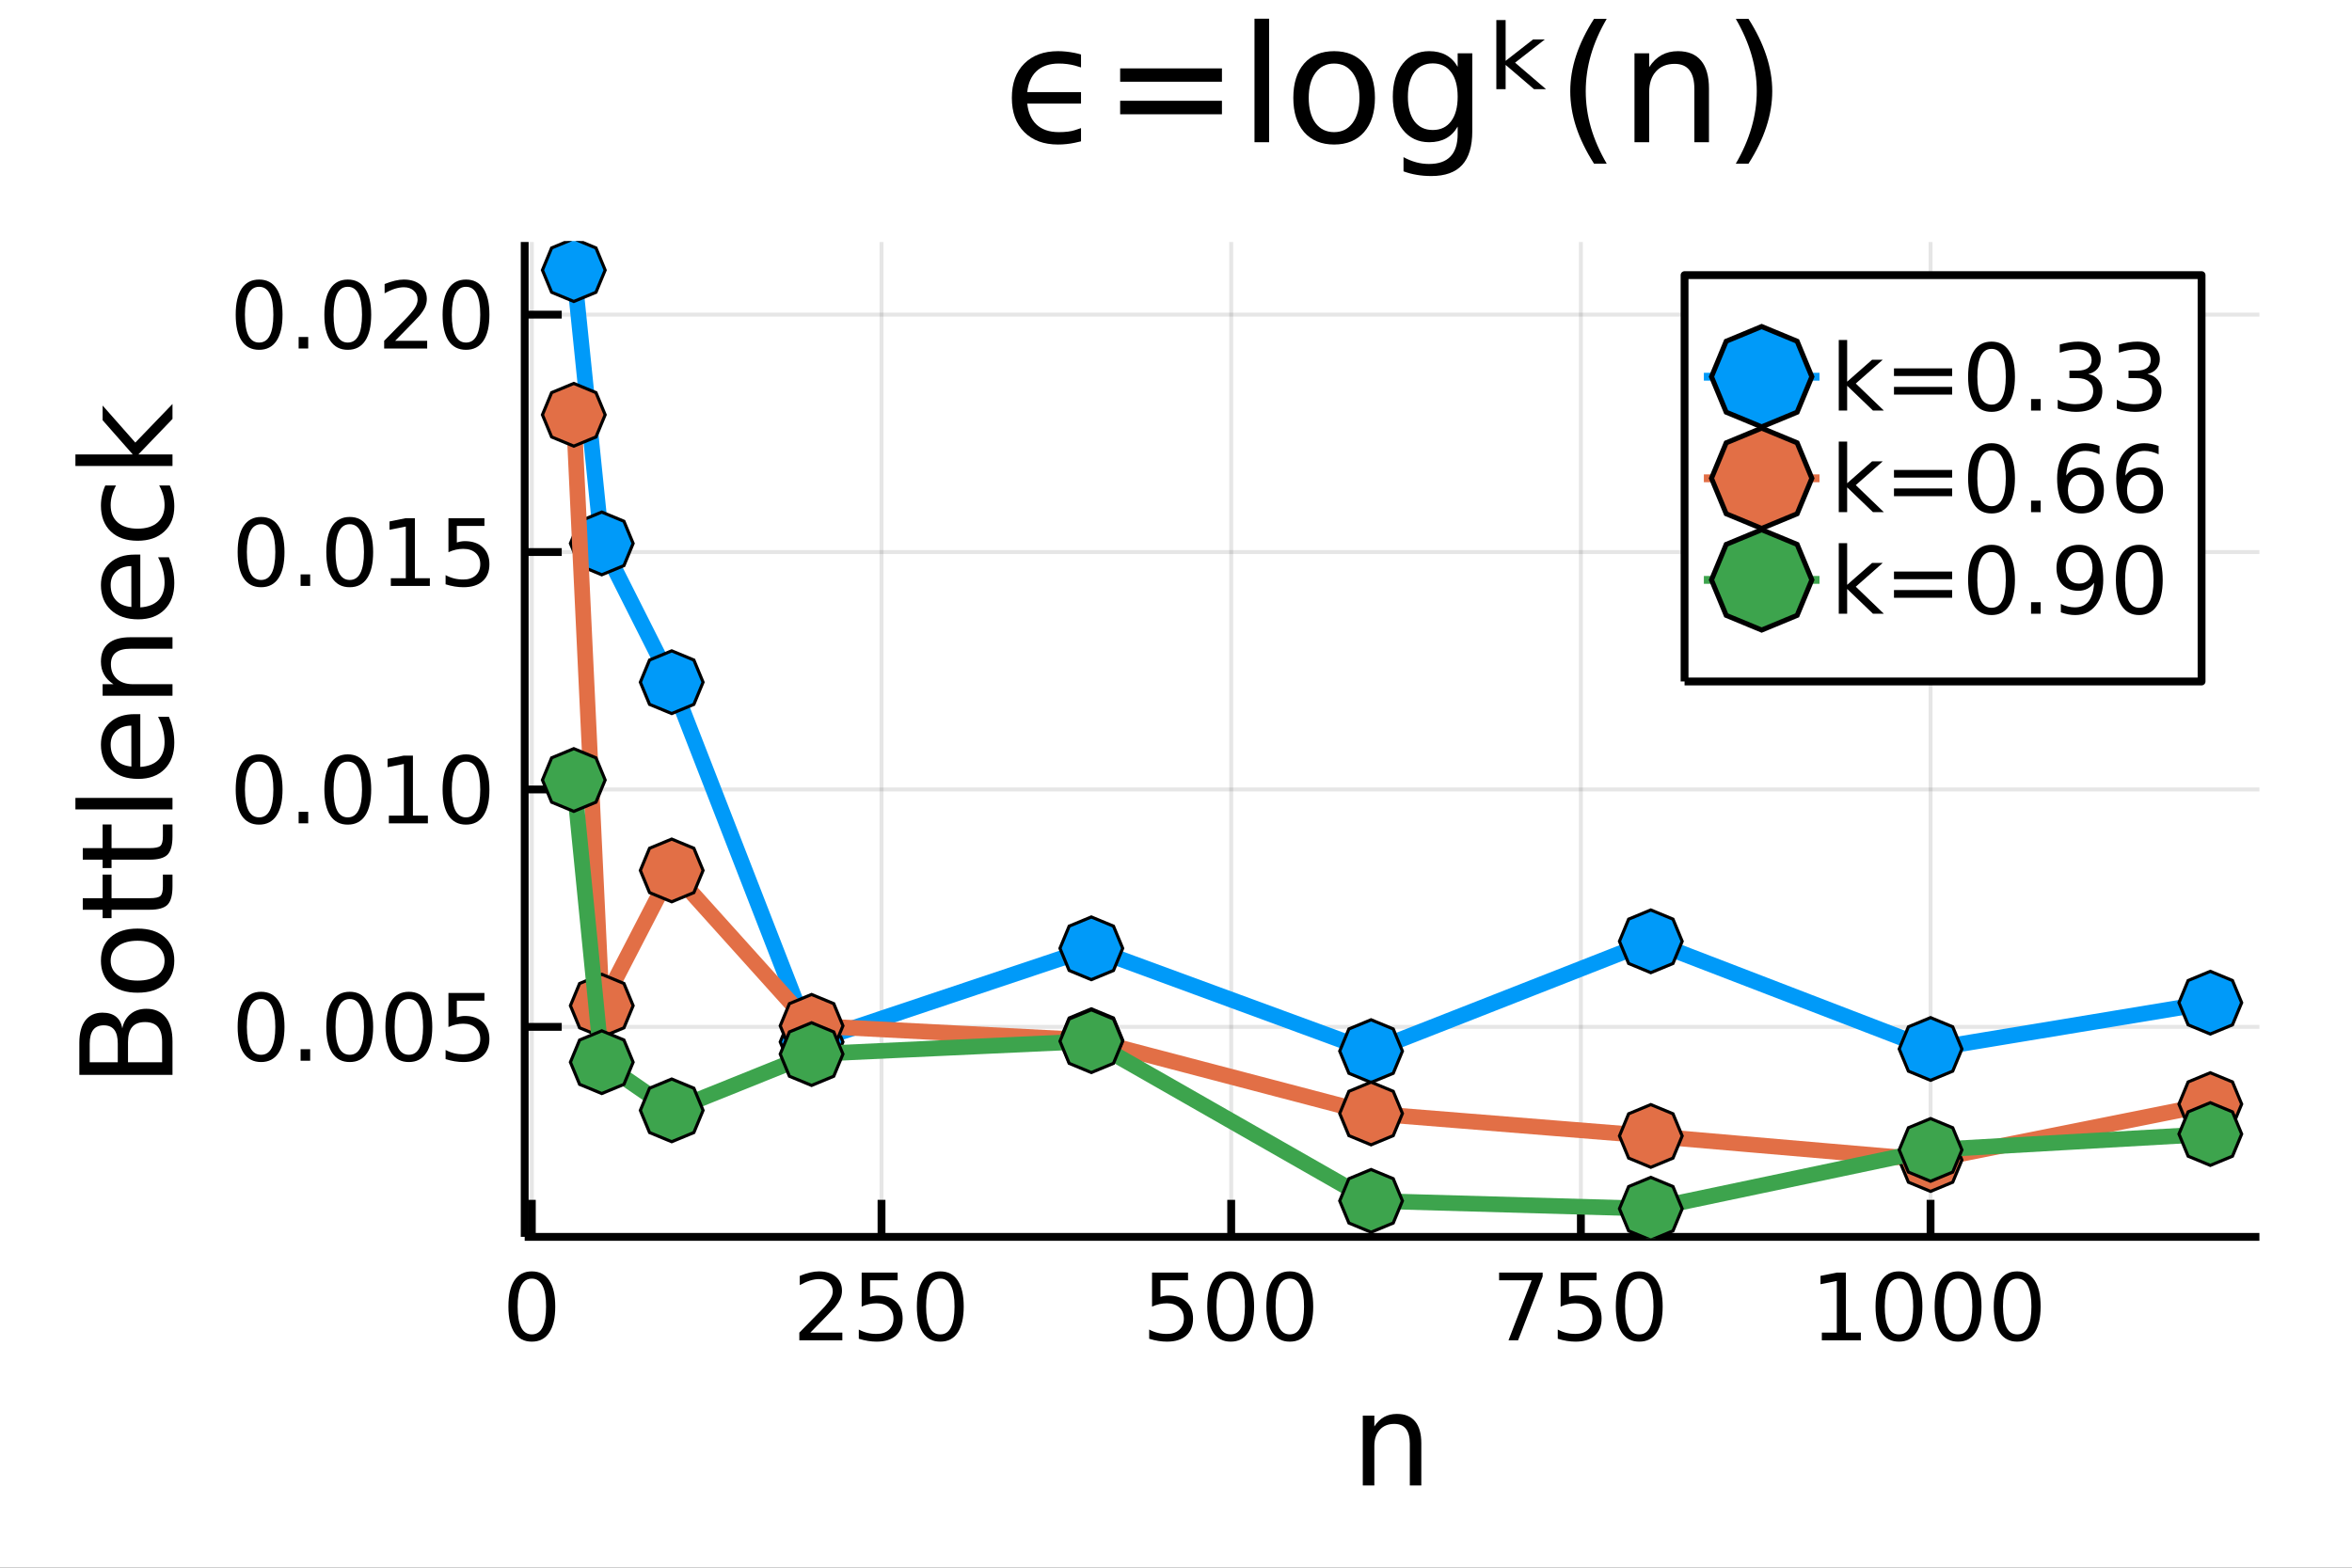 <?xml version="1.0" encoding="utf-8"?>
<svg xmlns="http://www.w3.org/2000/svg" xmlns:xlink="http://www.w3.org/1999/xlink" width="300" height="200" viewBox="0 0 1200 800">
<rect x="0" y="0" width="1200" height="800" fill="#333333" stroke="none"/>
<defs>
  <clipPath id="clip650">
    <rect x="0" y="0" width="1200" height="800"/>
  </clipPath>
</defs>
<path clip-path="url(#clip650)" d="
M0 800 L1200 800 L1200 0 L0 0  Z
  " fill="#ffffff" fill-rule="evenodd" fill-opacity="1"/>
<defs>
  <clipPath id="clip651">
    <rect x="240" y="0" width="841" height="800"/>
  </clipPath>
</defs>
<path clip-path="url(#clip650)" d="
M267.704 631.18 L1152.76 631.18 L1152.76 123.472 L267.704 123.472  Z
  " fill="#ffffff" fill-rule="evenodd" fill-opacity="1"/>
<defs>
  <clipPath id="clip652">
    <rect x="267" y="123" width="886" height="509"/>
  </clipPath>
</defs>
<polyline clip-path="url(#clip652)" style="stroke:#000000; stroke-linecap:butt; stroke-linejoin:round; stroke-width:2; stroke-opacity:0.1; fill:none" points="
  271.343,631.18 271.343,123.472 
  "/>
<polyline clip-path="url(#clip652)" style="stroke:#000000; stroke-linecap:butt; stroke-linejoin:round; stroke-width:2; stroke-opacity:0.1; fill:none" points="
  449.753,631.18 449.753,123.472 
  "/>
<polyline clip-path="url(#clip652)" style="stroke:#000000; stroke-linecap:butt; stroke-linejoin:round; stroke-width:2; stroke-opacity:0.1; fill:none" points="
  628.162,631.18 628.162,123.472 
  "/>
<polyline clip-path="url(#clip652)" style="stroke:#000000; stroke-linecap:butt; stroke-linejoin:round; stroke-width:2; stroke-opacity:0.1; fill:none" points="
  806.571,631.18 806.571,123.472 
  "/>
<polyline clip-path="url(#clip652)" style="stroke:#000000; stroke-linecap:butt; stroke-linejoin:round; stroke-width:2; stroke-opacity:0.1; fill:none" points="
  984.98,631.18 984.98,123.472 
  "/>
<polyline clip-path="url(#clip650)" style="stroke:#000000; stroke-linecap:butt; stroke-linejoin:round; stroke-width:4; stroke-opacity:1; fill:none" points="
  267.704,631.18 1152.76,631.18 
  "/>
<polyline clip-path="url(#clip650)" style="stroke:#000000; stroke-linecap:butt; stroke-linejoin:round; stroke-width:4; stroke-opacity:1; fill:none" points="
  271.343,631.18 271.343,612.282 
  "/>
<polyline clip-path="url(#clip650)" style="stroke:#000000; stroke-linecap:butt; stroke-linejoin:round; stroke-width:4; stroke-opacity:1; fill:none" points="
  449.753,631.18 449.753,612.282 
  "/>
<polyline clip-path="url(#clip650)" style="stroke:#000000; stroke-linecap:butt; stroke-linejoin:round; stroke-width:4; stroke-opacity:1; fill:none" points="
  628.162,631.18 628.162,612.282 
  "/>
<polyline clip-path="url(#clip650)" style="stroke:#000000; stroke-linecap:butt; stroke-linejoin:round; stroke-width:4; stroke-opacity:1; fill:none" points="
  806.571,631.18 806.571,612.282 
  "/>
<polyline clip-path="url(#clip650)" style="stroke:#000000; stroke-linecap:butt; stroke-linejoin:round; stroke-width:4; stroke-opacity:1; fill:none" points="
  984.98,631.18 984.98,612.282 
  "/>
<path clip-path="url(#clip650)" d="M271.343 652.499 Q267.732 652.499 265.904 656.063 Q264.098 659.605 264.098 666.735 Q264.098 673.841 265.904 677.406 Q267.732 680.947 271.343 680.947 Q274.978 680.947 276.783 677.406 Q278.612 673.841 278.612 666.735 Q278.612 659.605 276.783 656.063 Q274.978 652.499 271.343 652.499 M271.343 648.795 Q277.154 648.795 280.209 653.401 Q283.288 657.985 283.288 666.735 Q283.288 675.461 280.209 680.068 Q277.154 684.651 271.343 684.651 Q265.533 684.651 262.455 680.068 Q259.399 675.461 259.399 666.735 Q259.399 657.985 262.455 653.401 Q265.533 648.795 271.343 648.795 Z" fill="#000000" fill-rule="evenodd" fill-opacity="1" /><path clip-path="url(#clip650)" d="M413.445 680.045 L429.764 680.045 L429.764 683.98 L407.82 683.98 L407.82 680.045 Q410.482 677.29 415.065 672.66 Q419.672 668.008 420.852 666.665 Q423.098 664.142 423.977 662.406 Q424.88 660.647 424.88 658.957 Q424.88 656.202 422.936 654.466 Q421.014 652.73 417.912 652.73 Q415.713 652.73 413.26 653.494 Q410.829 654.258 408.051 655.809 L408.051 651.087 Q410.875 649.952 413.329 649.374 Q415.783 648.795 417.82 648.795 Q423.19 648.795 426.385 651.48 Q429.579 654.165 429.579 658.656 Q429.579 660.786 428.769 662.707 Q427.982 664.605 425.875 667.198 Q425.297 667.869 422.195 671.086 Q419.093 674.281 413.445 680.045 Z" fill="#000000" fill-rule="evenodd" fill-opacity="1" /><path clip-path="url(#clip650)" d="M439.625 649.42 L457.982 649.42 L457.982 653.355 L443.908 653.355 L443.908 661.827 Q444.926 661.48 445.945 661.318 Q446.963 661.133 447.982 661.133 Q453.769 661.133 457.148 664.304 Q460.528 667.475 460.528 672.892 Q460.528 678.471 457.056 681.572 Q453.584 684.651 447.264 684.651 Q445.088 684.651 442.82 684.281 Q440.574 683.91 438.167 683.17 L438.167 678.471 Q440.25 679.605 442.473 680.16 Q444.695 680.716 447.172 680.716 Q451.176 680.716 453.514 678.61 Q455.852 676.503 455.852 672.892 Q455.852 669.281 453.514 667.174 Q451.176 665.068 447.172 665.068 Q445.297 665.068 443.422 665.485 Q441.57 665.901 439.625 666.781 L439.625 649.42 Z" fill="#000000" fill-rule="evenodd" fill-opacity="1" /><path clip-path="url(#clip650)" d="M479.741 652.499 Q476.13 652.499 474.301 656.063 Q472.496 659.605 472.496 666.735 Q472.496 673.841 474.301 677.406 Q476.13 680.947 479.741 680.947 Q483.375 680.947 485.181 677.406 Q487.009 673.841 487.009 666.735 Q487.009 659.605 485.181 656.063 Q483.375 652.499 479.741 652.499 M479.741 648.795 Q485.551 648.795 488.607 653.401 Q491.685 657.985 491.685 666.735 Q491.685 675.461 488.607 680.068 Q485.551 684.651 479.741 684.651 Q473.931 684.651 470.852 680.068 Q467.796 675.461 467.796 666.735 Q467.796 657.985 470.852 653.401 Q473.931 648.795 479.741 648.795 Z" fill="#000000" fill-rule="evenodd" fill-opacity="1" /><path clip-path="url(#clip650)" d="M587.78 649.42 L606.136 649.42 L606.136 653.355 L592.062 653.355 L592.062 661.827 Q593.081 661.48 594.099 661.318 Q595.118 661.133 596.136 661.133 Q601.923 661.133 605.303 664.304 Q608.683 667.475 608.683 672.892 Q608.683 678.471 605.21 681.572 Q601.738 684.651 595.419 684.651 Q593.243 684.651 590.974 684.281 Q588.729 683.91 586.322 683.17 L586.322 678.471 Q588.405 679.605 590.627 680.16 Q592.849 680.716 595.326 680.716 Q599.331 680.716 601.669 678.61 Q604.007 676.503 604.007 672.892 Q604.007 669.281 601.669 667.174 Q599.331 665.068 595.326 665.068 Q593.451 665.068 591.576 665.485 Q589.724 665.901 587.78 666.781 L587.78 649.42 Z" fill="#000000" fill-rule="evenodd" fill-opacity="1" /><path clip-path="url(#clip650)" d="M627.896 652.499 Q624.284 652.499 622.456 656.063 Q620.65 659.605 620.65 666.735 Q620.65 673.841 622.456 677.406 Q624.284 680.947 627.896 680.947 Q631.53 680.947 633.335 677.406 Q635.164 673.841 635.164 666.735 Q635.164 659.605 633.335 656.063 Q631.53 652.499 627.896 652.499 M627.896 648.795 Q633.706 648.795 636.761 653.401 Q639.84 657.985 639.84 666.735 Q639.84 675.461 636.761 680.068 Q633.706 684.651 627.896 684.651 Q622.085 684.651 619.007 680.068 Q615.951 675.461 615.951 666.735 Q615.951 657.985 619.007 653.401 Q622.085 648.795 627.896 648.795 Z" fill="#000000" fill-rule="evenodd" fill-opacity="1" /><path clip-path="url(#clip650)" d="M658.057 652.499 Q654.446 652.499 652.618 656.063 Q650.812 659.605 650.812 666.735 Q650.812 673.841 652.618 677.406 Q654.446 680.947 658.057 680.947 Q661.692 680.947 663.497 677.406 Q665.326 673.841 665.326 666.735 Q665.326 659.605 663.497 656.063 Q661.692 652.499 658.057 652.499 M658.057 648.795 Q663.868 648.795 666.923 653.401 Q670.002 657.985 670.002 666.735 Q670.002 675.461 666.923 680.068 Q663.868 684.651 658.057 684.651 Q652.247 684.651 649.169 680.068 Q646.113 675.461 646.113 666.735 Q646.113 657.985 649.169 653.401 Q652.247 648.795 658.057 648.795 Z" fill="#000000" fill-rule="evenodd" fill-opacity="1" /><path clip-path="url(#clip650)" d="M764.847 649.42 L787.069 649.42 L787.069 651.411 L774.522 683.98 L769.638 683.98 L781.444 653.355 L764.847 653.355 L764.847 649.42 Z" fill="#000000" fill-rule="evenodd" fill-opacity="1" /><path clip-path="url(#clip650)" d="M796.235 649.42 L814.592 649.42 L814.592 653.355 L800.518 653.355 L800.518 661.827 Q801.536 661.48 802.555 661.318 Q803.573 661.133 804.592 661.133 Q810.379 661.133 813.758 664.304 Q817.138 667.475 817.138 672.892 Q817.138 678.471 813.666 681.572 Q810.194 684.651 803.874 684.651 Q801.698 684.651 799.43 684.281 Q797.184 683.91 794.777 683.17 L794.777 678.471 Q796.86 679.605 799.082 680.16 Q801.305 680.716 803.781 680.716 Q807.786 680.716 810.124 678.61 Q812.462 676.503 812.462 672.892 Q812.462 669.281 810.124 667.174 Q807.786 665.068 803.781 665.068 Q801.907 665.068 800.032 665.485 Q798.18 665.901 796.235 666.781 L796.235 649.42 Z" fill="#000000" fill-rule="evenodd" fill-opacity="1" /><path clip-path="url(#clip650)" d="M836.351 652.499 Q832.74 652.499 830.911 656.063 Q829.105 659.605 829.105 666.735 Q829.105 673.841 830.911 677.406 Q832.74 680.947 836.351 680.947 Q839.985 680.947 841.791 677.406 Q843.619 673.841 843.619 666.735 Q843.619 659.605 841.791 656.063 Q839.985 652.499 836.351 652.499 M836.351 648.795 Q842.161 648.795 845.216 653.401 Q848.295 657.985 848.295 666.735 Q848.295 675.461 845.216 680.068 Q842.161 684.651 836.351 684.651 Q830.541 684.651 827.462 680.068 Q824.406 675.461 824.406 666.735 Q824.406 657.985 827.462 653.401 Q830.541 648.795 836.351 648.795 Z" fill="#000000" fill-rule="evenodd" fill-opacity="1" /><path clip-path="url(#clip650)" d="M929.506 680.045 L937.145 680.045 L937.145 653.679 L928.834 655.346 L928.834 651.087 L937.098 649.42 L941.774 649.42 L941.774 680.045 L949.413 680.045 L949.413 683.98 L929.506 683.98 L929.506 680.045 Z" fill="#000000" fill-rule="evenodd" fill-opacity="1" /><path clip-path="url(#clip650)" d="M968.857 652.499 Q965.246 652.499 963.418 656.063 Q961.612 659.605 961.612 666.735 Q961.612 673.841 963.418 677.406 Q965.246 680.947 968.857 680.947 Q972.492 680.947 974.297 677.406 Q976.126 673.841 976.126 666.735 Q976.126 659.605 974.297 656.063 Q972.492 652.499 968.857 652.499 M968.857 648.795 Q974.668 648.795 977.723 653.401 Q980.802 657.985 980.802 666.735 Q980.802 675.461 977.723 680.068 Q974.668 684.651 968.857 684.651 Q963.047 684.651 959.969 680.068 Q956.913 675.461 956.913 666.735 Q956.913 657.985 959.969 653.401 Q963.047 648.795 968.857 648.795 Z" fill="#000000" fill-rule="evenodd" fill-opacity="1" /><path clip-path="url(#clip650)" d="M999.019 652.499 Q995.408 652.499 993.579 656.063 Q991.774 659.605 991.774 666.735 Q991.774 673.841 993.579 677.406 Q995.408 680.947 999.019 680.947 Q1002.65 680.947 1004.46 677.406 Q1006.29 673.841 1006.29 666.735 Q1006.29 659.605 1004.46 656.063 Q1002.65 652.499 999.019 652.499 M999.019 648.795 Q1004.83 648.795 1007.88 653.401 Q1010.96 657.985 1010.96 666.735 Q1010.96 675.461 1007.88 680.068 Q1004.83 684.651 999.019 684.651 Q993.209 684.651 990.13 680.068 Q987.075 675.461 987.075 666.735 Q987.075 657.985 990.13 653.401 Q993.209 648.795 999.019 648.795 Z" fill="#000000" fill-rule="evenodd" fill-opacity="1" /><path clip-path="url(#clip650)" d="M1029.18 652.499 Q1025.57 652.499 1023.74 656.063 Q1021.94 659.605 1021.94 666.735 Q1021.94 673.841 1023.74 677.406 Q1025.57 680.947 1029.18 680.947 Q1032.82 680.947 1034.62 677.406 Q1036.45 673.841 1036.45 666.735 Q1036.45 659.605 1034.62 656.063 Q1032.82 652.499 1029.18 652.499 M1029.18 648.795 Q1034.99 648.795 1038.05 653.401 Q1041.13 657.985 1041.13 666.735 Q1041.13 675.461 1038.05 680.068 Q1034.99 684.651 1029.18 684.651 Q1023.37 684.651 1020.29 680.068 Q1017.24 675.461 1017.24 666.735 Q1017.24 657.985 1020.29 653.401 Q1023.37 648.795 1029.18 648.795 Z" fill="#000000" fill-rule="evenodd" fill-opacity="1" /><path clip-path="url(#clip650)" d="M725.157 736.528 L725.157 758.044 L719.301 758.044 L719.301 736.719 Q719.301 731.658 717.328 729.144 Q715.354 726.629 711.408 726.629 Q706.665 726.629 703.928 729.653 Q701.191 732.677 701.191 737.896 L701.191 758.044 L695.302 758.044 L695.302 722.396 L701.191 722.396 L701.191 727.934 Q703.291 724.719 706.124 723.128 Q708.989 721.537 712.713 721.537 Q718.855 721.537 722.006 725.356 Q725.157 729.144 725.157 736.528 Z" fill="#000000" fill-rule="evenodd" fill-opacity="1" /><polyline clip-path="url(#clip652)" style="stroke:#000000; stroke-linecap:butt; stroke-linejoin:round; stroke-width:2; stroke-opacity:0.1; fill:none" points="
  267.704,524.016 1152.76,524.016 
  "/>
<polyline clip-path="url(#clip652)" style="stroke:#000000; stroke-linecap:butt; stroke-linejoin:round; stroke-width:2; stroke-opacity:0.1; fill:none" points="
  267.704,402.865 1152.76,402.865 
  "/>
<polyline clip-path="url(#clip652)" style="stroke:#000000; stroke-linecap:butt; stroke-linejoin:round; stroke-width:2; stroke-opacity:0.1; fill:none" points="
  267.704,281.713 1152.76,281.713 
  "/>
<polyline clip-path="url(#clip652)" style="stroke:#000000; stroke-linecap:butt; stroke-linejoin:round; stroke-width:2; stroke-opacity:0.1; fill:none" points="
  267.704,160.562 1152.76,160.562 
  "/>
<polyline clip-path="url(#clip650)" style="stroke:#000000; stroke-linecap:butt; stroke-linejoin:round; stroke-width:4; stroke-opacity:1; fill:none" points="
  267.704,631.18 267.704,123.472 
  "/>
<polyline clip-path="url(#clip650)" style="stroke:#000000; stroke-linecap:butt; stroke-linejoin:round; stroke-width:4; stroke-opacity:1; fill:none" points="
  267.704,524.016 286.602,524.016 
  "/>
<polyline clip-path="url(#clip650)" style="stroke:#000000; stroke-linecap:butt; stroke-linejoin:round; stroke-width:4; stroke-opacity:1; fill:none" points="
  267.704,402.865 286.602,402.865 
  "/>
<polyline clip-path="url(#clip650)" style="stroke:#000000; stroke-linecap:butt; stroke-linejoin:round; stroke-width:4; stroke-opacity:1; fill:none" points="
  267.704,281.713 286.602,281.713 
  "/>
<polyline clip-path="url(#clip650)" style="stroke:#000000; stroke-linecap:butt; stroke-linejoin:round; stroke-width:4; stroke-opacity:1; fill:none" points="
  267.704,160.562 286.602,160.562 
  "/>
<path clip-path="url(#clip650)" d="M133.2 509.814 Q129.589 509.814 127.76 513.379 Q125.955 516.921 125.955 524.05 Q125.955 531.157 127.76 534.722 Q129.589 538.263 133.2 538.263 Q136.834 538.263 138.64 534.722 Q140.468 531.157 140.468 524.05 Q140.468 516.921 138.64 513.379 Q136.834 509.814 133.2 509.814 M133.2 506.111 Q139.01 506.111 142.066 510.717 Q145.144 515.301 145.144 524.05 Q145.144 532.777 142.066 537.384 Q139.01 541.967 133.2 541.967 Q127.39 541.967 124.311 537.384 Q121.256 532.777 121.256 524.05 Q121.256 515.301 124.311 510.717 Q127.39 506.111 133.2 506.111 Z" fill="#000000" fill-rule="evenodd" fill-opacity="1" /><path clip-path="url(#clip650)" d="M153.362 535.416 L158.246 535.416 L158.246 541.296 L153.362 541.296 L153.362 535.416 Z" fill="#000000" fill-rule="evenodd" fill-opacity="1" /><path clip-path="url(#clip650)" d="M178.431 509.814 Q174.82 509.814 172.991 513.379 Q171.186 516.921 171.186 524.05 Q171.186 531.157 172.991 534.722 Q174.82 538.263 178.431 538.263 Q182.065 538.263 183.871 534.722 Q185.7 531.157 185.7 524.05 Q185.7 516.921 183.871 513.379 Q182.065 509.814 178.431 509.814 M178.431 506.111 Q184.241 506.111 187.297 510.717 Q190.376 515.301 190.376 524.05 Q190.376 532.777 187.297 537.384 Q184.241 541.967 178.431 541.967 Q172.621 541.967 169.542 537.384 Q166.487 532.777 166.487 524.05 Q166.487 515.301 169.542 510.717 Q172.621 506.111 178.431 506.111 Z" fill="#000000" fill-rule="evenodd" fill-opacity="1" /><path clip-path="url(#clip650)" d="M208.593 509.814 Q204.982 509.814 203.153 513.379 Q201.348 516.921 201.348 524.05 Q201.348 531.157 203.153 534.722 Q204.982 538.263 208.593 538.263 Q212.227 538.263 214.033 534.722 Q215.861 531.157 215.861 524.05 Q215.861 516.921 214.033 513.379 Q212.227 509.814 208.593 509.814 M208.593 506.111 Q214.403 506.111 217.459 510.717 Q220.537 515.301 220.537 524.05 Q220.537 532.777 217.459 537.384 Q214.403 541.967 208.593 541.967 Q202.783 541.967 199.704 537.384 Q196.649 532.777 196.649 524.05 Q196.649 515.301 199.704 510.717 Q202.783 506.111 208.593 506.111 Z" fill="#000000" fill-rule="evenodd" fill-opacity="1" /><path clip-path="url(#clip650)" d="M228.801 506.736 L247.158 506.736 L247.158 510.671 L233.084 510.671 L233.084 519.143 Q234.102 518.796 235.121 518.634 Q236.139 518.449 237.158 518.449 Q242.945 518.449 246.324 521.62 Q249.704 524.791 249.704 530.208 Q249.704 535.787 246.232 538.888 Q242.76 541.967 236.44 541.967 Q234.264 541.967 231.996 541.597 Q229.75 541.226 227.343 540.486 L227.343 535.787 Q229.426 536.921 231.648 537.476 Q233.871 538.032 236.347 538.032 Q240.352 538.032 242.69 535.925 Q245.028 533.819 245.028 530.208 Q245.028 526.597 242.69 524.49 Q240.352 522.384 236.347 522.384 Q234.473 522.384 232.598 522.8 Q230.746 523.217 228.801 524.097 L228.801 506.736 Z" fill="#000000" fill-rule="evenodd" fill-opacity="1" /><path clip-path="url(#clip650)" d="M132.205 388.663 Q128.593 388.663 126.765 392.228 Q124.959 395.77 124.959 402.899 Q124.959 410.006 126.765 413.571 Q128.593 417.112 132.205 417.112 Q135.839 417.112 137.644 413.571 Q139.473 410.006 139.473 402.899 Q139.473 395.77 137.644 392.228 Q135.839 388.663 132.205 388.663 M132.205 384.96 Q138.015 384.96 141.07 389.566 Q144.149 394.149 144.149 402.899 Q144.149 411.626 141.07 416.233 Q138.015 420.816 132.205 420.816 Q126.394 420.816 123.316 416.233 Q120.26 411.626 120.26 402.899 Q120.26 394.149 123.316 389.566 Q126.394 384.96 132.205 384.96 Z" fill="#000000" fill-rule="evenodd" fill-opacity="1" /><path clip-path="url(#clip650)" d="M152.366 414.265 L157.251 414.265 L157.251 420.145 L152.366 420.145 L152.366 414.265 Z" fill="#000000" fill-rule="evenodd" fill-opacity="1" /><path clip-path="url(#clip650)" d="M177.436 388.663 Q173.825 388.663 171.996 392.228 Q170.19 395.77 170.19 402.899 Q170.19 410.006 171.996 413.571 Q173.825 417.112 177.436 417.112 Q181.07 417.112 182.876 413.571 Q184.704 410.006 184.704 402.899 Q184.704 395.77 182.876 392.228 Q181.07 388.663 177.436 388.663 M177.436 384.96 Q183.246 384.96 186.301 389.566 Q189.38 394.149 189.38 402.899 Q189.38 411.626 186.301 416.233 Q183.246 420.816 177.436 420.816 Q171.626 420.816 168.547 416.233 Q165.491 411.626 165.491 402.899 Q165.491 394.149 168.547 389.566 Q171.626 384.96 177.436 384.96 Z" fill="#000000" fill-rule="evenodd" fill-opacity="1" /><path clip-path="url(#clip650)" d="M198.408 416.209 L206.047 416.209 L206.047 389.844 L197.737 391.51 L197.737 387.251 L206 385.585 L210.676 385.585 L210.676 416.209 L218.315 416.209 L218.315 420.145 L198.408 420.145 L198.408 416.209 Z" fill="#000000" fill-rule="evenodd" fill-opacity="1" /><path clip-path="url(#clip650)" d="M237.76 388.663 Q234.148 388.663 232.32 392.228 Q230.514 395.77 230.514 402.899 Q230.514 410.006 232.32 413.571 Q234.148 417.112 237.76 417.112 Q241.394 417.112 243.199 413.571 Q245.028 410.006 245.028 402.899 Q245.028 395.77 243.199 392.228 Q241.394 388.663 237.76 388.663 M237.76 384.96 Q243.57 384.96 246.625 389.566 Q249.704 394.149 249.704 402.899 Q249.704 411.626 246.625 416.233 Q243.57 420.816 237.76 420.816 Q231.949 420.816 228.871 416.233 Q225.815 411.626 225.815 402.899 Q225.815 394.149 228.871 389.566 Q231.949 384.96 237.76 384.96 Z" fill="#000000" fill-rule="evenodd" fill-opacity="1" /><path clip-path="url(#clip650)" d="M133.2 267.512 Q129.589 267.512 127.76 271.077 Q125.955 274.619 125.955 281.748 Q125.955 288.855 127.76 292.419 Q129.589 295.961 133.2 295.961 Q136.834 295.961 138.64 292.419 Q140.468 288.855 140.468 281.748 Q140.468 274.619 138.64 271.077 Q136.834 267.512 133.2 267.512 M133.2 263.808 Q139.01 263.808 142.066 268.415 Q145.144 272.998 145.144 281.748 Q145.144 290.475 142.066 295.081 Q139.01 299.665 133.2 299.665 Q127.39 299.665 124.311 295.081 Q121.256 290.475 121.256 281.748 Q121.256 272.998 124.311 268.415 Q127.39 263.808 133.2 263.808 Z" fill="#000000" fill-rule="evenodd" fill-opacity="1" /><path clip-path="url(#clip650)" d="M153.362 293.114 L158.246 293.114 L158.246 298.993 L153.362 298.993 L153.362 293.114 Z" fill="#000000" fill-rule="evenodd" fill-opacity="1" /><path clip-path="url(#clip650)" d="M178.431 267.512 Q174.82 267.512 172.991 271.077 Q171.186 274.619 171.186 281.748 Q171.186 288.855 172.991 292.419 Q174.82 295.961 178.431 295.961 Q182.065 295.961 183.871 292.419 Q185.7 288.855 185.7 281.748 Q185.7 274.619 183.871 271.077 Q182.065 267.512 178.431 267.512 M178.431 263.808 Q184.241 263.808 187.297 268.415 Q190.376 272.998 190.376 281.748 Q190.376 290.475 187.297 295.081 Q184.241 299.665 178.431 299.665 Q172.621 299.665 169.542 295.081 Q166.487 290.475 166.487 281.748 Q166.487 272.998 169.542 268.415 Q172.621 263.808 178.431 263.808 Z" fill="#000000" fill-rule="evenodd" fill-opacity="1" /><path clip-path="url(#clip650)" d="M199.403 295.058 L207.042 295.058 L207.042 268.693 L198.732 270.359 L198.732 266.1 L206.996 264.433 L211.672 264.433 L211.672 295.058 L219.311 295.058 L219.311 298.993 L199.403 298.993 L199.403 295.058 Z" fill="#000000" fill-rule="evenodd" fill-opacity="1" /><path clip-path="url(#clip650)" d="M228.801 264.433 L247.158 264.433 L247.158 268.369 L233.084 268.369 L233.084 276.841 Q234.102 276.494 235.121 276.332 Q236.139 276.146 237.158 276.146 Q242.945 276.146 246.324 279.318 Q249.704 282.489 249.704 287.906 Q249.704 293.484 246.232 296.586 Q242.76 299.665 236.44 299.665 Q234.264 299.665 231.996 299.294 Q229.75 298.924 227.343 298.183 L227.343 293.484 Q229.426 294.618 231.648 295.174 Q233.871 295.73 236.347 295.73 Q240.352 295.73 242.69 293.623 Q245.028 291.517 245.028 287.906 Q245.028 284.294 242.69 282.188 Q240.352 280.081 236.347 280.081 Q234.473 280.081 232.598 280.498 Q230.746 280.915 228.801 281.794 L228.801 264.433 Z" fill="#000000" fill-rule="evenodd" fill-opacity="1" /><path clip-path="url(#clip650)" d="M132.205 146.361 Q128.593 146.361 126.765 149.926 Q124.959 153.467 124.959 160.597 Q124.959 167.703 126.765 171.268 Q128.593 174.81 132.205 174.81 Q135.839 174.81 137.644 171.268 Q139.473 167.703 139.473 160.597 Q139.473 153.467 137.644 149.926 Q135.839 146.361 132.205 146.361 M132.205 142.657 Q138.015 142.657 141.07 147.264 Q144.149 151.847 144.149 160.597 Q144.149 169.324 141.07 173.93 Q138.015 178.514 132.205 178.514 Q126.394 178.514 123.316 173.93 Q120.26 169.324 120.26 160.597 Q120.26 151.847 123.316 147.264 Q126.394 142.657 132.205 142.657 Z" fill="#000000" fill-rule="evenodd" fill-opacity="1" /><path clip-path="url(#clip650)" d="M152.366 171.963 L157.251 171.963 L157.251 177.842 L152.366 177.842 L152.366 171.963 Z" fill="#000000" fill-rule="evenodd" fill-opacity="1" /><path clip-path="url(#clip650)" d="M177.436 146.361 Q173.825 146.361 171.996 149.926 Q170.19 153.467 170.19 160.597 Q170.19 167.703 171.996 171.268 Q173.825 174.81 177.436 174.81 Q181.07 174.81 182.876 171.268 Q184.704 167.703 184.704 160.597 Q184.704 153.467 182.876 149.926 Q181.07 146.361 177.436 146.361 M177.436 142.657 Q183.246 142.657 186.301 147.264 Q189.38 151.847 189.38 160.597 Q189.38 169.324 186.301 173.93 Q183.246 178.514 177.436 178.514 Q171.626 178.514 168.547 173.93 Q165.491 169.324 165.491 160.597 Q165.491 151.847 168.547 147.264 Q171.626 142.657 177.436 142.657 Z" fill="#000000" fill-rule="evenodd" fill-opacity="1" /><path clip-path="url(#clip650)" d="M201.625 173.907 L217.945 173.907 L217.945 177.842 L196 177.842 L196 173.907 Q198.663 171.152 203.246 166.523 Q207.852 161.87 209.033 160.528 Q211.278 158.004 212.158 156.268 Q213.061 154.509 213.061 152.819 Q213.061 150.065 211.116 148.329 Q209.195 146.592 206.093 146.592 Q203.894 146.592 201.44 147.356 Q199.01 148.12 196.232 149.671 L196.232 144.949 Q199.056 143.815 201.51 143.236 Q203.963 142.657 206 142.657 Q211.371 142.657 214.565 145.342 Q217.76 148.028 217.76 152.518 Q217.76 154.648 216.949 156.569 Q216.162 158.467 214.056 161.06 Q213.477 161.731 210.375 164.949 Q207.274 168.143 201.625 173.907 Z" fill="#000000" fill-rule="evenodd" fill-opacity="1" /><path clip-path="url(#clip650)" d="M237.76 146.361 Q234.148 146.361 232.32 149.926 Q230.514 153.467 230.514 160.597 Q230.514 167.703 232.32 171.268 Q234.148 174.81 237.76 174.81 Q241.394 174.81 243.199 171.268 Q245.028 167.703 245.028 160.597 Q245.028 153.467 243.199 149.926 Q241.394 146.361 237.76 146.361 M237.76 142.657 Q243.57 142.657 246.625 147.264 Q249.704 151.847 249.704 160.597 Q249.704 169.324 246.625 173.93 Q243.57 178.514 237.76 178.514 Q231.949 178.514 228.871 173.93 Q225.815 169.324 225.815 160.597 Q225.815 151.847 228.871 147.264 Q231.949 142.657 237.76 142.657 Z" fill="#000000" fill-rule="evenodd" fill-opacity="1" /><path clip-path="url(#clip650)" d="M65.31 542.07 L82.721 542.07 L82.721 531.758 Q82.721 526.57 80.588 524.087 Q78.424 521.573 74 521.573 Q69.544 521.573 67.443 524.087 Q65.31 526.57 65.31 531.758 L65.31 542.07 M45.768 542.07 L60.09 542.07 L60.09 532.554 Q60.09 527.843 58.34 525.551 Q56.558 523.228 52.929 523.228 Q49.333 523.228 47.55 525.551 Q45.768 527.843 45.768 532.554 L45.768 542.07 M40.484 548.5 L40.484 532.076 Q40.484 524.724 43.54 520.745 Q46.595 516.767 52.229 516.767 Q56.589 516.767 59.167 518.804 Q61.746 520.841 62.382 524.788 Q63.401 520.045 66.647 517.435 Q69.862 514.793 74.7 514.793 Q81.066 514.793 84.535 519.122 Q88.004 523.451 88.004 531.44 L88.004 548.5 L40.484 548.5 Z" fill="#000000" fill-rule="evenodd" fill-opacity="1" /><path clip-path="url(#clip650)" d="M56.462 490.222 Q56.462 494.932 60.154 497.67 Q63.815 500.407 70.212 500.407 Q76.609 500.407 80.302 497.701 Q83.962 494.964 83.962 490.222 Q83.962 485.543 80.27 482.806 Q76.578 480.068 70.212 480.068 Q63.878 480.068 60.186 482.806 Q56.462 485.543 56.462 490.222 M51.497 490.222 Q51.497 482.583 56.462 478.222 Q61.427 473.862 70.212 473.862 Q78.965 473.862 83.962 478.222 Q88.927 482.583 88.927 490.222 Q88.927 497.892 83.962 502.253 Q78.965 506.582 70.212 506.582 Q61.427 506.582 56.462 502.253 Q51.497 497.892 51.497 490.222 Z" fill="#000000" fill-rule="evenodd" fill-opacity="1" /><path clip-path="url(#clip650)" d="M42.235 458.361 L52.356 458.361 L52.356 446.298 L56.908 446.298 L56.908 458.361 L76.259 458.361 Q80.62 458.361 81.861 457.184 Q83.103 455.974 83.103 452.314 L83.103 446.298 L88.004 446.298 L88.004 452.314 Q88.004 459.093 85.49 461.672 Q82.943 464.25 76.259 464.25 L56.908 464.25 L56.908 468.547 L52.356 468.547 L52.356 464.25 L42.235 464.25 L42.235 458.361 Z" fill="#000000" fill-rule="evenodd" fill-opacity="1" /><path clip-path="url(#clip650)" d="M42.235 432.803 L52.356 432.803 L52.356 420.74 L56.908 420.74 L56.908 432.803 L76.259 432.803 Q80.62 432.803 81.861 431.625 Q83.103 430.416 83.103 426.756 L83.103 420.74 L88.004 420.74 L88.004 426.756 Q88.004 433.535 85.49 436.113 Q82.943 438.691 76.259 438.691 L56.908 438.691 L56.908 442.988 L52.356 442.988 L52.356 438.691 L42.235 438.691 L42.235 432.803 Z" fill="#000000" fill-rule="evenodd" fill-opacity="1" /><path clip-path="url(#clip650)" d="M38.479 413.038 L38.479 407.181 L88.004 407.181 L88.004 413.038 L38.479 413.038 Z" fill="#000000" fill-rule="evenodd" fill-opacity="1" /><path clip-path="url(#clip650)" d="M68.716 364.435 L71.581 364.435 L71.581 391.362 Q77.628 390.98 80.811 387.734 Q83.962 384.456 83.962 378.631 Q83.962 375.257 83.134 372.106 Q82.307 368.923 80.652 365.804 L86.19 365.804 Q87.527 368.955 88.227 372.265 Q88.927 375.575 88.927 378.981 Q88.927 387.511 83.962 392.508 Q78.997 397.473 70.53 397.473 Q61.777 397.473 56.653 392.763 Q51.497 388.02 51.497 380 Q51.497 372.806 56.144 368.637 Q60.759 364.435 68.716 364.435 M66.997 370.292 Q62.191 370.356 59.327 372.997 Q56.462 375.607 56.462 379.936 Q56.462 384.838 59.231 387.798 Q62 390.726 67.029 391.171 L66.997 370.292 Z" fill="#000000" fill-rule="evenodd" fill-opacity="1" /><path clip-path="url(#clip650)" d="M66.488 325.191 L88.004 325.191 L88.004 331.047 L66.679 331.047 Q61.618 331.047 59.104 333.021 Q56.589 334.994 56.589 338.941 Q56.589 343.683 59.613 346.42 Q62.637 349.158 67.857 349.158 L88.004 349.158 L88.004 355.046 L52.356 355.046 L52.356 349.158 L57.894 349.158 Q54.68 347.057 53.088 344.224 Q51.497 341.36 51.497 337.636 Q51.497 331.493 55.316 328.342 Q59.104 325.191 66.488 325.191 Z" fill="#000000" fill-rule="evenodd" fill-opacity="1" /><path clip-path="url(#clip650)" d="M68.716 283.018 L71.581 283.018 L71.581 309.945 Q77.628 309.563 80.811 306.317 Q83.962 303.038 83.962 297.214 Q83.962 293.84 83.134 290.689 Q82.307 287.506 80.652 284.387 L86.19 284.387 Q87.527 287.538 88.227 290.848 Q88.927 294.158 88.927 297.564 Q88.927 306.094 83.962 311.091 Q78.997 316.056 70.53 316.056 Q61.777 316.056 56.653 311.345 Q51.497 306.603 51.497 298.582 Q51.497 291.389 56.144 287.219 Q60.759 283.018 68.716 283.018 M66.997 288.874 Q62.191 288.938 59.327 291.58 Q56.462 294.19 56.462 298.519 Q56.462 303.42 59.231 306.38 Q62 309.308 67.029 309.754 L66.997 288.874 Z" fill="#000000" fill-rule="evenodd" fill-opacity="1" /><path clip-path="url(#clip650)" d="M53.725 247.752 L59.199 247.752 Q57.831 250.235 57.162 252.749 Q56.462 255.232 56.462 257.778 Q56.462 263.475 60.09 266.626 Q63.687 269.777 70.212 269.777 Q76.737 269.777 80.365 266.626 Q83.962 263.475 83.962 257.778 Q83.962 255.232 83.293 252.749 Q82.593 250.235 81.225 247.752 L86.635 247.752 Q87.781 250.203 88.354 252.845 Q88.927 255.455 88.927 258.415 Q88.927 266.467 83.866 271.21 Q78.806 275.952 70.212 275.952 Q61.491 275.952 56.494 271.178 Q51.497 266.372 51.497 258.033 Q51.497 255.327 52.07 252.749 Q52.611 250.171 53.725 247.752 Z" fill="#000000" fill-rule="evenodd" fill-opacity="1" /><path clip-path="url(#clip650)" d="M38.479 237.79 L38.479 231.901 L67.729 231.901 L52.356 214.428 L52.356 206.948 L69.034 225.854 L88.004 206.152 L88.004 213.791 L70.594 231.901 L88.004 231.901 L88.004 237.79 L38.479 237.79 Z" fill="#000000" fill-rule="evenodd" fill-opacity="1" /><path clip-path="url(#clip650)" d="M551.536 34.416 Q550.037 33.89 548.538 33.485 Q544.528 32.431 540.234 32.431 Q532.821 32.431 528.689 36.442 Q524.84 40.169 524.111 47.015 L551.536 47.015 L551.536 52.848 L524.111 52.848 Q524.84 59.694 528.689 63.421 Q532.821 67.431 540.234 67.431 Q545.419 67.431 548.538 66.378 L551.536 65.365 L551.536 72.13 L548.336 72.86 Q544.123 73.751 539.788 73.751 Q528.932 73.751 522.612 67.431 Q516.252 61.112 516.252 49.931 Q516.252 38.751 522.612 32.431 Q528.932 26.112 539.788 26.112 Q543.88 26.112 548.336 27.003 Q549.956 27.327 551.536 27.814 L551.536 34.416 Z" fill="#000000" fill-rule="evenodd" fill-opacity="1" /><path clip-path="url(#clip650)" d="M571.507 34.903 L623.439 34.903 L623.439 41.708 L571.507 41.708 L571.507 34.903 M571.507 51.43 L623.439 51.43 L623.439 58.317 L571.507 58.317 L571.507 51.43 Z" fill="#000000" fill-rule="evenodd" fill-opacity="1" /><path clip-path="url(#clip650)" d="M640.048 9.544 L647.502 9.544 L647.502 72.576 L640.048 72.576 L640.048 9.544 Z" fill="#000000" fill-rule="evenodd" fill-opacity="1" /><path clip-path="url(#clip650)" d="M680.679 32.431 Q674.683 32.431 671.199 37.131 Q667.716 41.789 667.716 49.931 Q667.716 58.074 671.159 62.773 Q674.643 67.431 680.679 67.431 Q686.633 67.431 690.117 62.732 Q693.601 58.033 693.601 49.931 Q693.601 41.87 690.117 37.171 Q686.633 32.431 680.679 32.431 M680.679 26.112 Q690.401 26.112 695.95 32.431 Q701.5 38.751 701.5 49.931 Q701.5 61.071 695.95 67.431 Q690.401 73.751 680.679 73.751 Q670.916 73.751 665.366 67.431 Q659.857 61.071 659.857 49.931 Q659.857 38.751 665.366 32.431 Q670.916 26.112 680.679 26.112 Z" fill="#000000" fill-rule="evenodd" fill-opacity="1" /><path clip-path="url(#clip650)" d="M743.711 49.364 Q743.711 41.263 740.348 36.806 Q737.027 32.35 730.991 32.35 Q724.995 32.35 721.633 36.806 Q718.311 41.263 718.311 49.364 Q718.311 57.426 721.633 61.882 Q724.995 66.338 730.991 66.338 Q737.027 66.338 740.348 61.882 Q743.711 57.426 743.711 49.364 M751.164 66.945 Q751.164 78.531 746.02 84.162 Q740.875 89.833 730.262 89.833 Q726.332 89.833 722.848 89.225 Q719.365 88.658 716.083 87.443 L716.083 80.192 Q719.365 81.974 722.565 82.825 Q725.765 83.675 729.087 83.675 Q736.419 83.675 740.065 79.827 Q743.711 76.019 743.711 68.282 L743.711 64.596 Q741.402 68.606 737.796 70.591 Q734.191 72.576 729.168 72.576 Q720.823 72.576 715.719 66.216 Q710.615 59.856 710.615 49.364 Q710.615 38.832 715.719 32.472 Q720.823 26.112 729.168 26.112 Q734.191 26.112 737.796 28.097 Q741.402 30.082 743.711 34.092 L743.711 27.206 L751.164 27.206 L751.164 66.945 Z" fill="#000000" fill-rule="evenodd" fill-opacity="1" /><path clip-path="url(#clip650)" d="M763.439 10.233 L768.178 10.233 L768.178 31.054 L782.194 20.117 L788.19 20.117 L772.999 31.986 L788.797 45.516 L782.68 45.516 L768.178 33.12 L768.178 45.516 L763.439 45.516 L763.439 10.233 Z" fill="#000000" fill-rule="evenodd" fill-opacity="1" /><path clip-path="url(#clip650)" d="M819.746 9.625 Q814.318 18.942 811.685 28.057 Q809.052 37.171 809.052 46.529 Q809.052 55.886 811.685 65.082 Q814.358 74.237 819.746 83.513 L813.265 83.513 Q807.188 73.994 804.15 64.798 Q801.152 55.603 801.152 46.529 Q801.152 37.495 804.15 28.34 Q807.148 19.185 813.265 9.625 L819.746 9.625 Z" fill="#000000" fill-rule="evenodd" fill-opacity="1" /><path clip-path="url(#clip650)" d="M871.922 45.192 L871.922 72.576 L864.468 72.576 L864.468 45.435 Q864.468 38.994 861.957 35.794 Q859.445 32.594 854.422 32.594 Q848.386 32.594 844.902 36.442 Q841.418 40.29 841.418 46.934 L841.418 72.576 L833.924 72.576 L833.924 27.206 L841.418 27.206 L841.418 34.254 Q844.092 30.163 847.697 28.138 Q851.343 26.112 856.083 26.112 Q863.901 26.112 867.911 30.973 Q871.922 35.794 871.922 45.192 Z" fill="#000000" fill-rule="evenodd" fill-opacity="1" /><path clip-path="url(#clip650)" d="M885.614 9.625 L892.095 9.625 Q898.172 19.185 901.169 28.34 Q904.207 37.495 904.207 46.529 Q904.207 55.603 901.169 64.798 Q898.172 73.994 892.095 83.513 L885.614 83.513 Q891.002 74.237 893.635 65.082 Q896.308 55.886 896.308 46.529 Q896.308 37.171 893.635 28.057 Q891.002 18.942 885.614 9.625 Z" fill="#000000" fill-rule="evenodd" fill-opacity="1" /><polyline clip-path="url(#clip652)" style="stroke:#009af9; stroke-linecap:butt; stroke-linejoin:round; stroke-width:8; stroke-opacity:1; fill:none" points="
  292.753,137.841 307.025,277.314 342.707,348.132 414.071,531.715 556.798,483.932 699.525,536.394 842.253,480.359 984.98,535.302 1127.71,511.675 
  "/>
<path clip-path="url(#clip652)" d="M292.753 153.841 L281.441 149.153 L276.753 137.841 L281.441 126.529 L292.753 121.841 L304.065 126.529 L308.753 137.841 L304.065 149.153 Z" fill="#009af9" fill-rule="evenodd" fill-opacity="1" stroke="#000000" stroke-opacity="1" stroke-width="1.6"/>
<path clip-path="url(#clip652)" d="M307.025 293.314 L295.713 288.626 L291.025 277.314 L295.713 266.002 L307.025 261.314 L318.337 266.002 L323.025 277.314 L318.337 288.626 Z" fill="#009af9" fill-rule="evenodd" fill-opacity="1" stroke="#000000" stroke-opacity="1" stroke-width="1.6"/>
<path clip-path="url(#clip652)" d="M342.707 364.132 L331.395 359.444 L326.707 348.132 L331.395 336.82 L342.707 332.132 L354.019 336.82 L358.707 348.132 L354.019 359.444 Z" fill="#009af9" fill-rule="evenodd" fill-opacity="1" stroke="#000000" stroke-opacity="1" stroke-width="1.6"/>
<path clip-path="url(#clip652)" d="M414.071 547.715 L402.759 543.027 L398.071 531.715 L402.759 520.403 L414.071 515.715 L425.383 520.403 L430.071 531.715 L425.383 543.027 Z" fill="#009af9" fill-rule="evenodd" fill-opacity="1" stroke="#000000" stroke-opacity="1" stroke-width="1.6"/>
<path clip-path="url(#clip652)" d="M556.798 499.932 L545.486 495.244 L540.798 483.932 L545.486 472.62 L556.798 467.932 L568.11 472.62 L572.798 483.932 L568.11 495.244 Z" fill="#009af9" fill-rule="evenodd" fill-opacity="1" stroke="#000000" stroke-opacity="1" stroke-width="1.6"/>
<path clip-path="url(#clip652)" d="M699.525 552.394 L688.213 547.706 L683.525 536.394 L688.213 525.082 L699.525 520.394 L710.837 525.082 L715.525 536.394 L710.837 547.706 Z" fill="#009af9" fill-rule="evenodd" fill-opacity="1" stroke="#000000" stroke-opacity="1" stroke-width="1.6"/>
<path clip-path="url(#clip652)" d="M842.253 496.359 L830.941 491.671 L826.253 480.359 L830.941 469.047 L842.253 464.359 L853.565 469.047 L858.253 480.359 L853.565 491.671 Z" fill="#009af9" fill-rule="evenodd" fill-opacity="1" stroke="#000000" stroke-opacity="1" stroke-width="1.6"/>
<path clip-path="url(#clip652)" d="M984.98 551.302 L973.668 546.614 L968.98 535.302 L973.668 523.99 L984.98 519.302 L996.292 523.99 L1000.98 535.302 L996.292 546.614 Z" fill="#009af9" fill-rule="evenodd" fill-opacity="1" stroke="#000000" stroke-opacity="1" stroke-width="1.6"/>
<path clip-path="url(#clip652)" d="M1127.71 527.675 L1116.4 522.987 L1111.71 511.675 L1116.4 500.363 L1127.71 495.675 L1139.02 500.363 L1143.71 511.675 L1139.02 522.987 Z" fill="#009af9" fill-rule="evenodd" fill-opacity="1" stroke="#000000" stroke-opacity="1" stroke-width="1.6"/>
<polyline clip-path="url(#clip652)" style="stroke:#e26f46; stroke-linecap:butt; stroke-linejoin:round; stroke-width:8; stroke-opacity:1; fill:none" points="
  292.753,211.669 307.025,513.19 342.707,444.188 414.071,523.481 556.798,530.803 699.525,568.216 842.253,579.678 984.98,591.973 1127.71,563.43 
  "/>
<path clip-path="url(#clip652)" d="M292.753 227.669 L281.441 222.981 L276.753 211.669 L281.441 200.357 L292.753 195.669 L304.065 200.357 L308.753 211.669 L304.065 222.981 Z" fill="#e26f46" fill-rule="evenodd" fill-opacity="1" stroke="#000000" stroke-opacity="1" stroke-width="1.6"/>
<path clip-path="url(#clip652)" d="M307.025 529.19 L295.713 524.502 L291.025 513.19 L295.713 501.878 L307.025 497.19 L318.337 501.878 L323.025 513.19 L318.337 524.502 Z" fill="#e26f46" fill-rule="evenodd" fill-opacity="1" stroke="#000000" stroke-opacity="1" stroke-width="1.6"/>
<path clip-path="url(#clip652)" d="M342.707 460.188 L331.395 455.5 L326.707 444.188 L331.395 432.876 L342.707 428.188 L354.019 432.876 L358.707 444.188 L354.019 455.5 Z" fill="#e26f46" fill-rule="evenodd" fill-opacity="1" stroke="#000000" stroke-opacity="1" stroke-width="1.6"/>
<path clip-path="url(#clip652)" d="M414.071 539.481 L402.759 534.793 L398.071 523.481 L402.759 512.169 L414.071 507.481 L425.383 512.169 L430.071 523.481 L425.383 534.793 Z" fill="#e26f46" fill-rule="evenodd" fill-opacity="1" stroke="#000000" stroke-opacity="1" stroke-width="1.6"/>
<path clip-path="url(#clip652)" d="M556.798 546.803 L545.486 542.115 L540.798 530.803 L545.486 519.491 L556.798 514.803 L568.11 519.491 L572.798 530.803 L568.11 542.115 Z" fill="#e26f46" fill-rule="evenodd" fill-opacity="1" stroke="#000000" stroke-opacity="1" stroke-width="1.6"/>
<path clip-path="url(#clip652)" d="M699.525 584.216 L688.213 579.528 L683.525 568.216 L688.213 556.904 L699.525 552.216 L710.837 556.904 L715.525 568.216 L710.837 579.528 Z" fill="#e26f46" fill-rule="evenodd" fill-opacity="1" stroke="#000000" stroke-opacity="1" stroke-width="1.6"/>
<path clip-path="url(#clip652)" d="M842.253 595.678 L830.941 590.99 L826.253 579.678 L830.941 568.366 L842.253 563.678 L853.565 568.366 L858.253 579.678 L853.565 590.99 Z" fill="#e26f46" fill-rule="evenodd" fill-opacity="1" stroke="#000000" stroke-opacity="1" stroke-width="1.6"/>
<path clip-path="url(#clip652)" d="M984.98 607.973 L973.668 603.285 L968.98 591.973 L973.668 580.661 L984.98 575.973 L996.292 580.661 L1000.98 591.973 L996.292 603.285 Z" fill="#e26f46" fill-rule="evenodd" fill-opacity="1" stroke="#000000" stroke-opacity="1" stroke-width="1.6"/>
<path clip-path="url(#clip652)" d="M1127.71 579.43 L1116.4 574.742 L1111.71 563.43 L1116.4 552.118 L1127.71 547.43 L1139.02 552.118 L1143.71 563.43 L1139.02 574.742 Z" fill="#e26f46" fill-rule="evenodd" fill-opacity="1" stroke="#000000" stroke-opacity="1" stroke-width="1.6"/>
<polyline clip-path="url(#clip652)" style="stroke:#3da44d; stroke-linecap:butt; stroke-linejoin:round; stroke-width:8; stroke-opacity:1; fill:none" points="
  292.753,398.044 307.025,542.038 342.707,566.629 414.071,537.9 556.798,531.326 699.525,612.805 842.253,616.811 984.98,586.811 1127.71,578.704 
  "/>
<path clip-path="url(#clip652)" d="M292.753 414.044 L281.441 409.356 L276.753 398.044 L281.441 386.732 L292.753 382.044 L304.065 386.732 L308.753 398.044 L304.065 409.356 Z" fill="#3da44d" fill-rule="evenodd" fill-opacity="1" stroke="#000000" stroke-opacity="1" stroke-width="1.6"/>
<path clip-path="url(#clip652)" d="M307.025 558.038 L295.713 553.35 L291.025 542.038 L295.713 530.726 L307.025 526.038 L318.337 530.726 L323.025 542.038 L318.337 553.35 Z" fill="#3da44d" fill-rule="evenodd" fill-opacity="1" stroke="#000000" stroke-opacity="1" stroke-width="1.6"/>
<path clip-path="url(#clip652)" d="M342.707 582.629 L331.395 577.941 L326.707 566.629 L331.395 555.317 L342.707 550.629 L354.019 555.317 L358.707 566.629 L354.019 577.941 Z" fill="#3da44d" fill-rule="evenodd" fill-opacity="1" stroke="#000000" stroke-opacity="1" stroke-width="1.6"/>
<path clip-path="url(#clip652)" d="M414.071 553.9 L402.759 549.212 L398.071 537.9 L402.759 526.588 L414.071 521.9 L425.383 526.588 L430.071 537.9 L425.383 549.212 Z" fill="#3da44d" fill-rule="evenodd" fill-opacity="1" stroke="#000000" stroke-opacity="1" stroke-width="1.6"/>
<path clip-path="url(#clip652)" d="M556.798 547.326 L545.486 542.638 L540.798 531.326 L545.486 520.014 L556.798 515.326 L568.11 520.014 L572.798 531.326 L568.11 542.638 Z" fill="#3da44d" fill-rule="evenodd" fill-opacity="1" stroke="#000000" stroke-opacity="1" stroke-width="1.6"/>
<path clip-path="url(#clip652)" d="M699.525 628.805 L688.213 624.117 L683.525 612.805 L688.213 601.493 L699.525 596.805 L710.837 601.493 L715.525 612.805 L710.837 624.117 Z" fill="#3da44d" fill-rule="evenodd" fill-opacity="1" stroke="#000000" stroke-opacity="1" stroke-width="1.6"/>
<path clip-path="url(#clip652)" d="M842.253 632.811 L830.941 628.123 L826.253 616.811 L830.941 605.499 L842.253 600.811 L853.565 605.499 L858.253 616.811 L853.565 628.123 Z" fill="#3da44d" fill-rule="evenodd" fill-opacity="1" stroke="#000000" stroke-opacity="1" stroke-width="1.6"/>
<path clip-path="url(#clip652)" d="M984.98 602.811 L973.668 598.123 L968.98 586.811 L973.668 575.499 L984.98 570.811 L996.292 575.499 L1000.98 586.811 L996.292 598.123 Z" fill="#3da44d" fill-rule="evenodd" fill-opacity="1" stroke="#000000" stroke-opacity="1" stroke-width="1.6"/>
<path clip-path="url(#clip652)" d="M1127.71 594.704 L1116.4 590.016 L1111.71 578.704 L1116.4 567.392 L1127.71 562.704 L1139.02 567.392 L1143.71 578.704 L1139.02 590.016 Z" fill="#3da44d" fill-rule="evenodd" fill-opacity="1" stroke="#000000" stroke-opacity="1" stroke-width="1.6"/>
<path clip-path="url(#clip650)" d="
M859.476 347.756 L1123.25 347.756 L1123.25 140.396 L859.476 140.396  Z
  " fill="#ffffff" fill-rule="evenodd" fill-opacity="1"/>
<polyline clip-path="url(#clip650)" style="stroke:#000000; stroke-linecap:butt; stroke-linejoin:round; stroke-width:4; stroke-opacity:1; fill:none" points="
  859.476,347.756 1123.25,347.756 1123.25,140.396 859.476,140.396 859.476,347.756 
  "/>
<polyline clip-path="url(#clip650)" style="stroke:#009af9; stroke-linecap:butt; stroke-linejoin:round; stroke-width:4; stroke-opacity:1; fill:none" points="
  869.31,192.236 928.314,192.236 
  "/>
<path clip-path="url(#clip650)" d="M898.812 217.836 L880.713 210.335 L873.212 192.236 L880.713 174.137 L898.812 166.636 L916.911 174.137 L924.412 192.236 L916.911 210.335 Z" fill="#009af9" fill-rule="evenodd" fill-opacity="1" stroke="#000000" stroke-opacity="1" stroke-width="2.56"/>
<path clip-path="url(#clip650)" d="M938.147 173.497 L942.43 173.497 L942.43 194.77 L955.138 183.59 L960.578 183.59 L946.828 195.719 L961.157 209.516 L955.601 209.516 L942.43 196.854 L942.43 209.516 L938.147 209.516 L938.147 173.497 Z" fill="#000000" fill-rule="evenodd" fill-opacity="1" /><path clip-path="url(#clip650)" d="M966.319 187.988 L995.994 187.988 L995.994 191.877 L966.319 191.877 L966.319 187.988 M966.319 197.432 L995.994 197.432 L995.994 201.368 L966.319 201.368 L966.319 197.432 Z" fill="#000000" fill-rule="evenodd" fill-opacity="1" /><path clip-path="url(#clip650)" d="M1016.09 178.034 Q1012.48 178.034 1010.65 181.599 Q1008.84 185.141 1008.84 192.27 Q1008.84 199.377 1010.65 202.942 Q1012.48 206.483 1016.09 206.483 Q1019.72 206.483 1021.53 202.942 Q1023.36 199.377 1023.36 192.27 Q1023.36 185.141 1021.53 181.599 Q1019.72 178.034 1016.09 178.034 M1016.09 174.331 Q1021.9 174.331 1024.95 178.937 Q1028.03 183.52 1028.03 192.27 Q1028.03 200.997 1024.95 205.604 Q1021.9 210.187 1016.09 210.187 Q1010.28 210.187 1007.2 205.604 Q1004.14 200.997 1004.14 192.27 Q1004.14 183.52 1007.2 178.937 Q1010.28 174.331 1016.09 174.331 Z" fill="#000000" fill-rule="evenodd" fill-opacity="1" /><path clip-path="url(#clip650)" d="M1036.25 203.636 L1041.13 203.636 L1041.13 209.516 L1036.25 209.516 L1036.25 203.636 Z" fill="#000000" fill-rule="evenodd" fill-opacity="1" /><path clip-path="url(#clip650)" d="M1065.48 190.882 Q1068.84 191.599 1070.72 193.868 Q1072.61 196.136 1072.61 199.469 Q1072.61 204.585 1069.1 207.386 Q1065.58 210.187 1059.1 210.187 Q1056.92 210.187 1054.61 209.747 Q1052.31 209.331 1049.86 208.474 L1049.86 203.96 Q1051.8 205.094 1054.12 205.673 Q1056.43 206.252 1058.96 206.252 Q1063.36 206.252 1065.65 204.516 Q1067.96 202.78 1067.96 199.469 Q1067.96 196.414 1065.81 194.701 Q1063.68 192.965 1059.86 192.965 L1055.83 192.965 L1055.83 189.122 L1060.04 189.122 Q1063.49 189.122 1065.32 187.757 Q1067.15 186.368 1067.15 183.775 Q1067.15 181.113 1065.25 179.701 Q1063.38 178.266 1059.86 178.266 Q1057.94 178.266 1055.74 178.683 Q1053.54 179.099 1050.9 179.979 L1050.9 175.812 Q1053.56 175.071 1055.88 174.701 Q1058.22 174.331 1060.28 174.331 Q1065.6 174.331 1068.7 176.761 Q1071.8 179.169 1071.8 183.289 Q1071.8 186.159 1070.16 188.15 Q1068.52 190.118 1065.48 190.882 Z" fill="#000000" fill-rule="evenodd" fill-opacity="1" /><path clip-path="url(#clip650)" d="M1095.65 190.882 Q1099 191.599 1100.88 193.868 Q1102.78 196.136 1102.78 199.469 Q1102.78 204.585 1099.26 207.386 Q1095.74 210.187 1089.26 210.187 Q1087.08 210.187 1084.77 209.747 Q1082.48 209.331 1080.02 208.474 L1080.02 203.96 Q1081.97 205.094 1084.28 205.673 Q1086.6 206.252 1089.12 206.252 Q1093.52 206.252 1095.81 204.516 Q1098.12 202.78 1098.12 199.469 Q1098.12 196.414 1095.97 194.701 Q1093.84 192.965 1090.02 192.965 L1085.99 192.965 L1085.99 189.122 L1090.21 189.122 Q1093.66 189.122 1095.48 187.757 Q1097.31 186.368 1097.31 183.775 Q1097.31 181.113 1095.42 179.701 Q1093.54 178.266 1090.02 178.266 Q1088.1 178.266 1085.9 178.683 Q1083.7 179.099 1081.06 179.979 L1081.06 175.812 Q1083.73 175.071 1086.04 174.701 Q1088.38 174.331 1090.44 174.331 Q1095.76 174.331 1098.86 176.761 Q1101.97 179.169 1101.97 183.289 Q1101.97 186.159 1100.32 188.15 Q1098.68 190.118 1095.65 190.882 Z" fill="#000000" fill-rule="evenodd" fill-opacity="1" /><polyline clip-path="url(#clip650)" style="stroke:#e26f46; stroke-linecap:butt; stroke-linejoin:round; stroke-width:4; stroke-opacity:1; fill:none" points="
  869.31,244.076 928.314,244.076 
  "/>
<path clip-path="url(#clip650)" d="M898.812 269.676 L880.713 262.175 L873.212 244.076 L880.713 225.977 L898.812 218.476 L916.911 225.977 L924.412 244.076 L916.911 262.175 Z" fill="#e26f46" fill-rule="evenodd" fill-opacity="1" stroke="#000000" stroke-opacity="1" stroke-width="2.56"/>
<path clip-path="url(#clip650)" d="M938.147 225.337 L942.43 225.337 L942.43 246.61 L955.138 235.43 L960.578 235.43 L946.828 247.559 L961.157 261.356 L955.601 261.356 L942.43 248.694 L942.43 261.356 L938.147 261.356 L938.147 225.337 Z" fill="#000000" fill-rule="evenodd" fill-opacity="1" /><path clip-path="url(#clip650)" d="M966.319 239.828 L995.994 239.828 L995.994 243.717 L966.319 243.717 L966.319 239.828 M966.319 249.272 L995.994 249.272 L995.994 253.208 L966.319 253.208 L966.319 249.272 Z" fill="#000000" fill-rule="evenodd" fill-opacity="1" /><path clip-path="url(#clip650)" d="M1016.09 229.874 Q1012.48 229.874 1010.65 233.439 Q1008.84 236.981 1008.84 244.11 Q1008.84 251.217 1010.65 254.782 Q1012.48 258.323 1016.09 258.323 Q1019.72 258.323 1021.53 254.782 Q1023.36 251.217 1023.36 244.11 Q1023.36 236.981 1021.53 233.439 Q1019.72 229.874 1016.09 229.874 M1016.09 226.171 Q1021.9 226.171 1024.95 230.777 Q1028.03 235.36 1028.03 244.11 Q1028.03 252.837 1024.95 257.444 Q1021.9 262.027 1016.09 262.027 Q1010.28 262.027 1007.2 257.444 Q1004.14 252.837 1004.14 244.11 Q1004.14 235.36 1007.2 230.777 Q1010.28 226.171 1016.09 226.171 Z" fill="#000000" fill-rule="evenodd" fill-opacity="1" /><path clip-path="url(#clip650)" d="M1036.25 255.476 L1041.13 255.476 L1041.13 261.356 L1036.25 261.356 L1036.25 255.476 Z" fill="#000000" fill-rule="evenodd" fill-opacity="1" /><path clip-path="url(#clip650)" d="M1061.9 242.212 Q1058.75 242.212 1056.9 244.365 Q1055.07 246.518 1055.07 250.268 Q1055.07 253.995 1056.9 256.171 Q1058.75 258.323 1061.9 258.323 Q1065.04 258.323 1066.87 256.171 Q1068.73 253.995 1068.73 250.268 Q1068.73 246.518 1066.87 244.365 Q1065.04 242.212 1061.9 242.212 M1071.18 227.56 L1071.18 231.819 Q1069.42 230.986 1067.61 230.546 Q1065.83 230.106 1064.07 230.106 Q1059.44 230.106 1056.99 233.231 Q1054.56 236.356 1054.21 242.675 Q1055.58 240.661 1057.64 239.597 Q1059.7 238.509 1062.17 238.509 Q1067.38 238.509 1070.39 241.68 Q1073.42 244.828 1073.42 250.268 Q1073.42 255.592 1070.28 258.809 Q1067.13 262.027 1061.9 262.027 Q1055.9 262.027 1052.73 257.444 Q1049.56 252.837 1049.56 244.11 Q1049.56 235.916 1053.45 231.055 Q1057.34 226.171 1063.89 226.171 Q1065.65 226.171 1067.43 226.518 Q1069.23 226.865 1071.18 227.56 Z" fill="#000000" fill-rule="evenodd" fill-opacity="1" /><path clip-path="url(#clip650)" d="M1092.06 242.212 Q1088.91 242.212 1087.06 244.365 Q1085.23 246.518 1085.23 250.268 Q1085.23 253.995 1087.06 256.171 Q1088.91 258.323 1092.06 258.323 Q1095.21 258.323 1097.04 256.171 Q1098.89 253.995 1098.89 250.268 Q1098.89 246.518 1097.04 244.365 Q1095.21 242.212 1092.06 242.212 M1101.34 227.56 L1101.34 231.819 Q1099.58 230.986 1097.78 230.546 Q1095.99 230.106 1094.23 230.106 Q1089.6 230.106 1087.15 233.231 Q1084.72 236.356 1084.37 242.675 Q1085.74 240.661 1087.8 239.597 Q1089.86 238.509 1092.34 238.509 Q1097.54 238.509 1100.55 241.68 Q1103.59 244.828 1103.59 250.268 Q1103.59 255.592 1100.44 258.809 Q1097.29 262.027 1092.06 262.027 Q1086.06 262.027 1082.89 257.444 Q1079.72 252.837 1079.72 244.11 Q1079.72 235.916 1083.61 231.055 Q1087.5 226.171 1094.05 226.171 Q1095.81 226.171 1097.59 226.518 Q1099.4 226.865 1101.34 227.56 Z" fill="#000000" fill-rule="evenodd" fill-opacity="1" /><polyline clip-path="url(#clip650)" style="stroke:#3da44d; stroke-linecap:butt; stroke-linejoin:round; stroke-width:4; stroke-opacity:1; fill:none" points="
  869.31,295.916 928.314,295.916 
  "/>
<path clip-path="url(#clip650)" d="M898.812 321.516 L880.713 314.015 L873.212 295.916 L880.713 277.817 L898.812 270.316 L916.911 277.817 L924.412 295.916 L916.911 314.015 Z" fill="#3da44d" fill-rule="evenodd" fill-opacity="1" stroke="#000000" stroke-opacity="1" stroke-width="2.56"/>
<path clip-path="url(#clip650)" d="M938.147 277.177 L942.43 277.177 L942.43 298.45 L955.138 287.27 L960.578 287.27 L946.828 299.399 L961.157 313.196 L955.601 313.196 L942.43 300.534 L942.43 313.196 L938.147 313.196 L938.147 277.177 Z" fill="#000000" fill-rule="evenodd" fill-opacity="1" /><path clip-path="url(#clip650)" d="M966.319 291.668 L995.994 291.668 L995.994 295.557 L966.319 295.557 L966.319 291.668 M966.319 301.112 L995.994 301.112 L995.994 305.048 L966.319 305.048 L966.319 301.112 Z" fill="#000000" fill-rule="evenodd" fill-opacity="1" /><path clip-path="url(#clip650)" d="M1016.09 281.714 Q1012.48 281.714 1010.65 285.279 Q1008.84 288.821 1008.84 295.95 Q1008.84 303.057 1010.65 306.622 Q1012.48 310.163 1016.09 310.163 Q1019.72 310.163 1021.53 306.622 Q1023.36 303.057 1023.36 295.95 Q1023.36 288.821 1021.53 285.279 Q1019.72 281.714 1016.09 281.714 M1016.09 278.011 Q1021.9 278.011 1024.95 282.617 Q1028.03 287.2 1028.03 295.95 Q1028.03 304.677 1024.95 309.284 Q1021.9 313.867 1016.09 313.867 Q1010.28 313.867 1007.2 309.284 Q1004.14 304.677 1004.14 295.95 Q1004.14 287.2 1007.2 282.617 Q1010.28 278.011 1016.09 278.011 Z" fill="#000000" fill-rule="evenodd" fill-opacity="1" /><path clip-path="url(#clip650)" d="M1036.25 307.316 L1041.13 307.316 L1041.13 313.196 L1036.25 313.196 L1036.25 307.316 Z" fill="#000000" fill-rule="evenodd" fill-opacity="1" /><path clip-path="url(#clip650)" d="M1051.46 312.478 L1051.46 308.219 Q1053.22 309.052 1055.02 309.492 Q1056.83 309.932 1058.56 309.932 Q1063.19 309.932 1065.62 306.83 Q1068.08 303.705 1068.42 297.362 Q1067.08 299.353 1065.02 300.418 Q1062.96 301.483 1060.46 301.483 Q1055.28 301.483 1052.24 298.358 Q1049.23 295.21 1049.23 289.77 Q1049.23 284.446 1052.38 281.228 Q1055.53 278.011 1060.76 278.011 Q1066.76 278.011 1069.91 282.617 Q1073.08 287.2 1073.08 295.95 Q1073.08 304.122 1069.19 309.006 Q1065.32 313.867 1058.77 313.867 Q1057.01 313.867 1055.21 313.52 Q1053.4 313.173 1051.46 312.478 M1060.76 297.825 Q1063.91 297.825 1065.74 295.673 Q1067.59 293.52 1067.59 289.77 Q1067.59 286.043 1065.74 283.89 Q1063.91 281.714 1060.76 281.714 Q1057.61 281.714 1055.76 283.89 Q1053.93 286.043 1053.93 289.77 Q1053.93 293.52 1055.76 295.673 Q1057.61 297.825 1060.76 297.825 Z" fill="#000000" fill-rule="evenodd" fill-opacity="1" /><path clip-path="url(#clip650)" d="M1091.48 281.714 Q1087.87 281.714 1086.04 285.279 Q1084.23 288.821 1084.23 295.95 Q1084.23 303.057 1086.04 306.622 Q1087.87 310.163 1091.48 310.163 Q1095.11 310.163 1096.92 306.622 Q1098.75 303.057 1098.75 295.95 Q1098.75 288.821 1096.92 285.279 Q1095.11 281.714 1091.48 281.714 M1091.48 278.011 Q1097.29 278.011 1100.35 282.617 Q1103.42 287.2 1103.42 295.95 Q1103.42 304.677 1100.35 309.284 Q1097.29 313.867 1091.48 313.867 Q1085.67 313.867 1082.59 309.284 Q1079.54 304.677 1079.54 295.95 Q1079.54 287.2 1082.59 282.617 Q1085.67 278.011 1091.48 278.011 Z" fill="#000000" fill-rule="evenodd" fill-opacity="1" /></svg>
